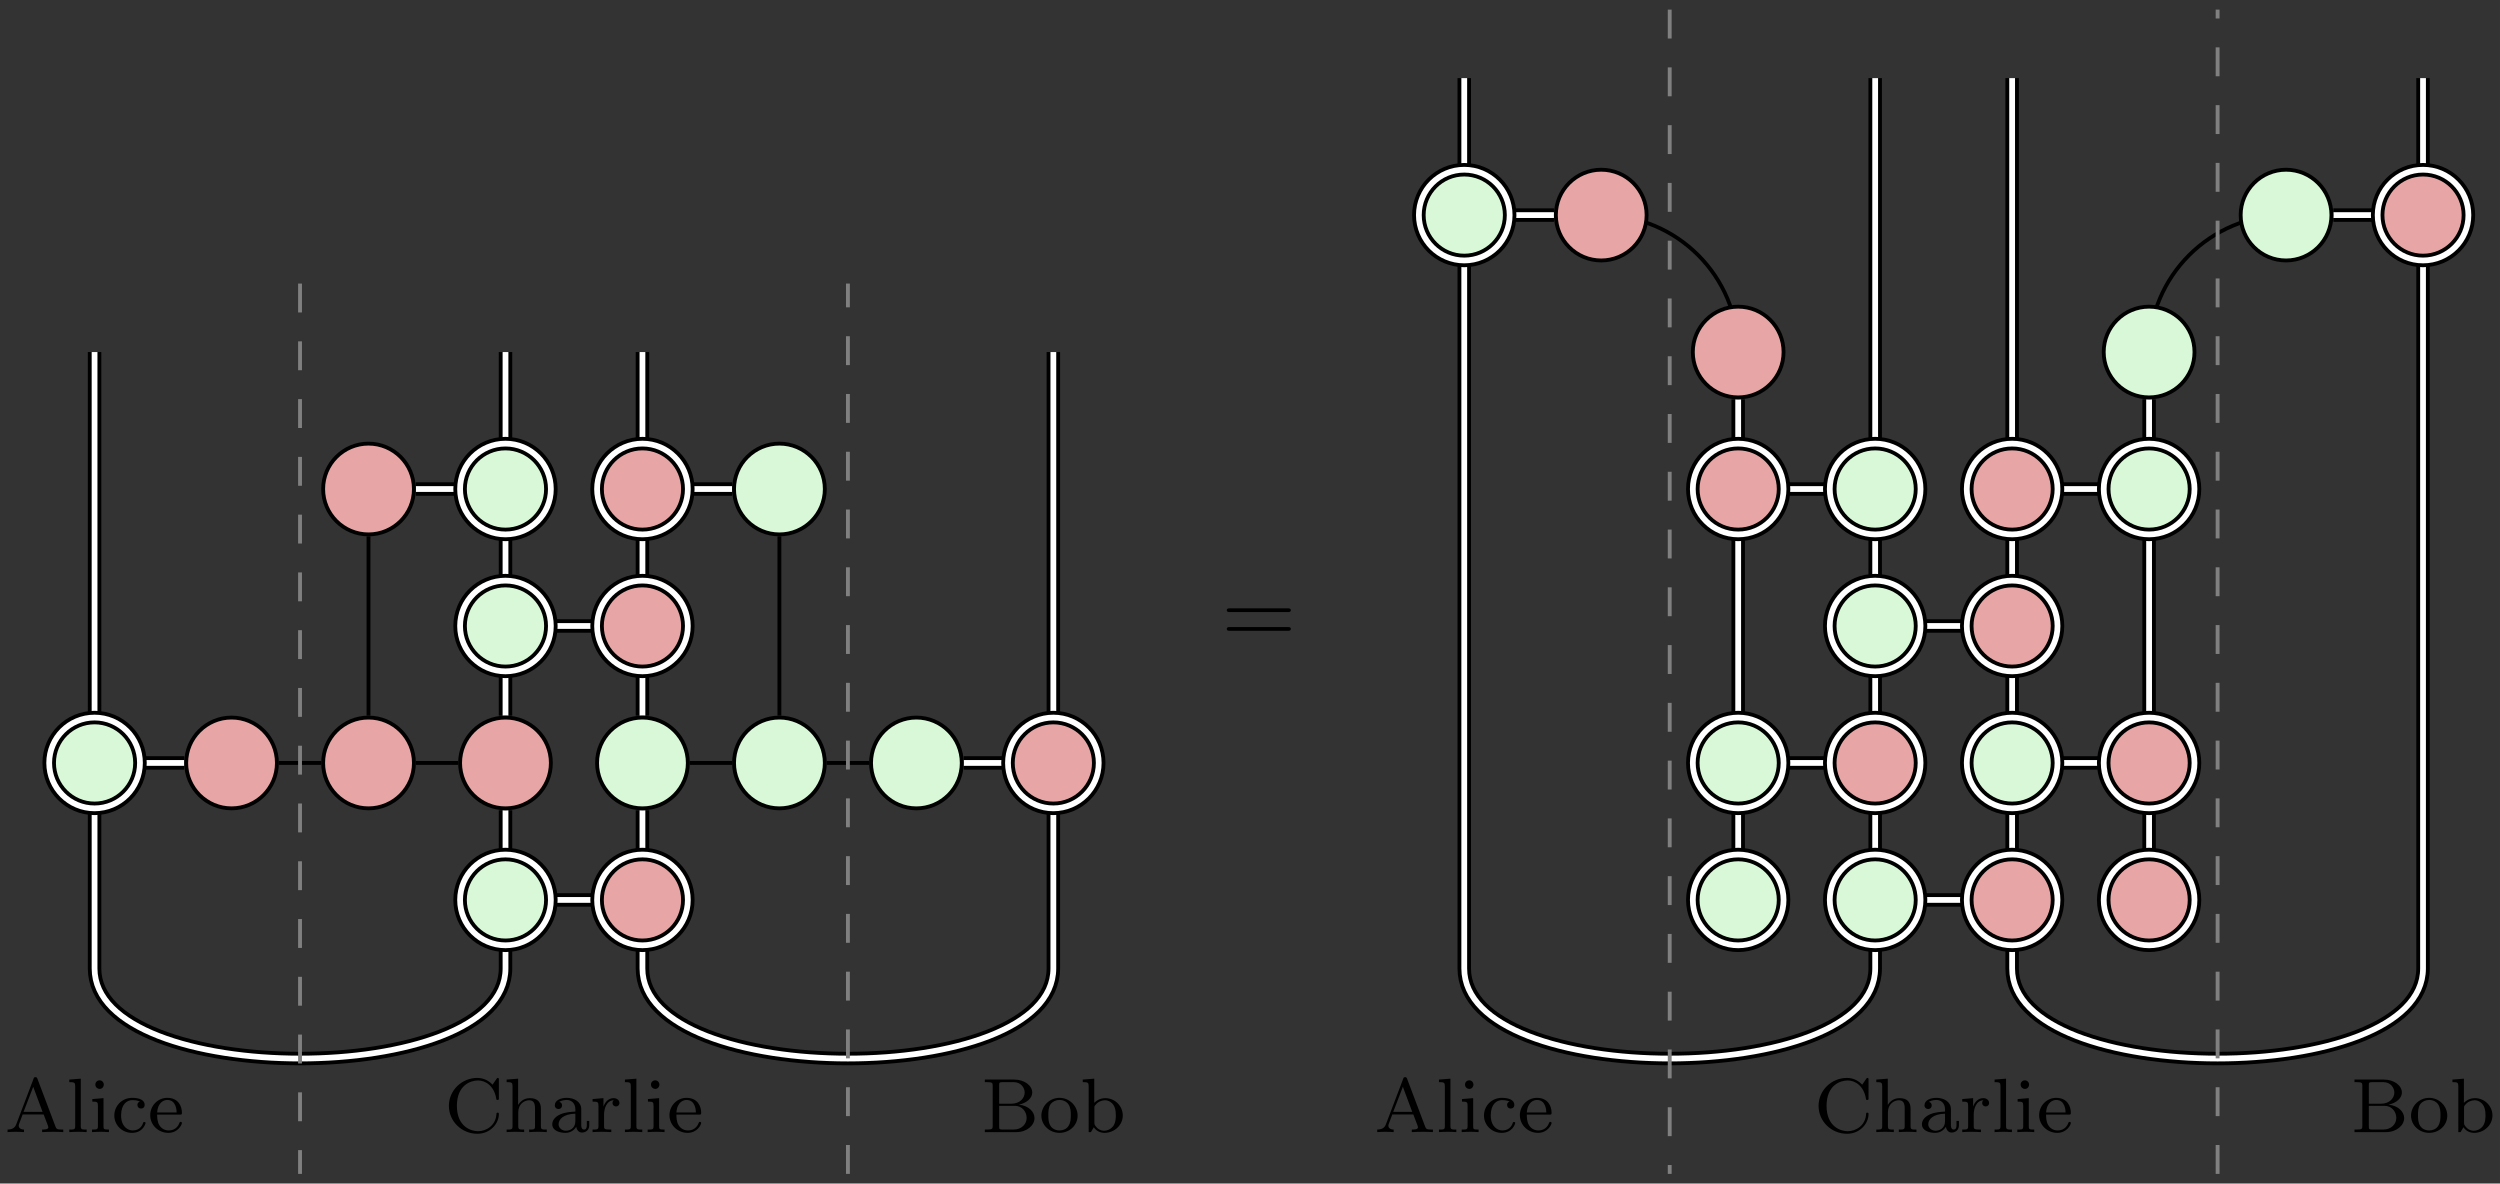<?xml version="1.0" encoding="UTF-8"?>
<svg xmlns="http://www.w3.org/2000/svg" xmlns:xlink="http://www.w3.org/1999/xlink" width="388.048pt" height="183.703pt" viewBox="0 0 258.699 122.469" version="1.1">
<rect x="0" y="0" width="258.699" height="122.469" fill="#333333" stroke="none"/>
<defs>
<g>
<symbol overflow="visible" id="glyph0-0">
<path style="stroke:none;" d=""/>
</symbol>
<symbol overflow="visible" id="glyph0-1">
<path style="stroke:none;" d="M 3.375 -5.516 C 3.328 -5.625 3.312 -5.688 3.172 -5.688 C 3.031 -5.688 3 -5.625 2.969 -5.516 L 1.188 -0.828 C 1.109 -0.609 0.938 -0.266 0.281 -0.266 L 0.281 0 C 0.547 -0.031 0.969 -0.031 1.109 -0.031 C 1.359 -0.031 1.609 -0.031 1.984 0 L 1.984 -0.266 C 1.641 -0.266 1.438 -0.438 1.438 -0.656 C 1.438 -0.719 1.438 -0.734 1.469 -0.828 L 1.844 -1.828 L 4.016 -1.828 L 4.469 -0.641 C 4.5 -0.547 4.5 -0.516 4.5 -0.5 C 4.5 -0.266 4.094 -0.266 3.859 -0.266 L 3.859 0 C 4.547 -0.031 4.562 -0.031 5 -0.031 C 5.438 -0.031 5.594 -0.031 6.047 0 L 6.047 -0.266 L 5.906 -0.266 C 5.406 -0.266 5.328 -0.328 5.234 -0.594 Z M 2.938 -4.688 L 3.906 -2.094 L 1.938 -2.094 Z M 2.938 -4.688 "/>
</symbol>
<symbol overflow="visible" id="glyph0-2">
<path style="stroke:none;" d="M 1.516 -5.531 L 0.328 -5.438 L 0.328 -5.172 C 0.875 -5.172 0.938 -5.125 0.938 -4.734 L 0.938 -0.625 C 0.938 -0.266 0.844 -0.266 0.328 -0.266 L 0.328 0 C 0.641 -0.031 1.094 -0.031 1.234 -0.031 C 1.391 -0.031 1.812 -0.031 2.125 0 L 2.125 -0.266 C 1.625 -0.266 1.516 -0.266 1.516 -0.625 Z M 1.516 -5.531 "/>
</symbol>
<symbol overflow="visible" id="glyph0-3">
<path style="stroke:none;" d="M 1.547 -4.906 C 1.547 -5.141 1.375 -5.359 1.109 -5.359 C 0.875 -5.359 0.672 -5.172 0.672 -4.922 C 0.672 -4.641 0.906 -4.469 1.109 -4.469 C 1.391 -4.469 1.547 -4.703 1.547 -4.906 Z M 0.359 -3.422 L 0.359 -3.156 C 0.875 -3.156 0.938 -3.109 0.938 -2.719 L 0.938 -0.625 C 0.938 -0.266 0.844 -0.266 0.328 -0.266 L 0.328 0 C 0.641 -0.031 1.094 -0.031 1.219 -0.031 C 1.312 -0.031 1.797 -0.031 2.078 0 L 2.078 -0.266 C 1.547 -0.266 1.516 -0.297 1.516 -0.609 L 1.516 -3.516 Z M 0.359 -3.422 "/>
</symbol>
<symbol overflow="visible" id="glyph0-4">
<path style="stroke:none;" d="M 2.938 -3.156 C 2.703 -3.094 2.672 -2.906 2.672 -2.812 C 2.672 -2.594 2.828 -2.438 3.047 -2.438 C 3.266 -2.438 3.422 -2.578 3.422 -2.828 C 3.422 -3.312 2.891 -3.547 2.141 -3.547 C 1.031 -3.547 0.281 -2.672 0.281 -1.719 C 0.281 -0.703 1.109 0.078 2.109 0.078 C 3.234 0.078 3.516 -0.859 3.516 -0.953 C 3.516 -1.047 3.406 -1.047 3.391 -1.047 C 3.328 -1.047 3.297 -1.047 3.266 -0.969 C 3.219 -0.797 2.984 -0.172 2.188 -0.172 C 1.703 -0.172 0.984 -0.547 0.984 -1.734 C 0.984 -2.875 1.578 -3.312 2.156 -3.312 C 2.234 -3.312 2.656 -3.312 2.938 -3.156 Z M 2.938 -3.156 "/>
</symbol>
<symbol overflow="visible" id="glyph0-5">
<path style="stroke:none;" d="M 3.297 -1.812 C 3.469 -1.812 3.516 -1.812 3.516 -2 C 3.516 -2.703 3.125 -3.547 2 -3.547 C 1.016 -3.547 0.234 -2.734 0.234 -1.75 C 0.234 -0.719 1.094 0.078 2.109 0.078 C 3.109 0.078 3.516 -0.766 3.516 -0.953 C 3.516 -0.984 3.484 -1.062 3.391 -1.062 C 3.297 -1.062 3.281 -1.016 3.266 -0.969 C 2.984 -0.188 2.297 -0.172 2.156 -0.172 C 1.797 -0.172 1.422 -0.328 1.188 -0.703 C 0.953 -1.062 0.953 -1.578 0.953 -1.812 Z M 0.953 -2.031 C 1.031 -3.141 1.703 -3.328 2 -3.328 C 2.938 -3.328 2.969 -2.203 2.969 -2.031 Z M 0.953 -2.031 "/>
</symbol>
<symbol overflow="visible" id="glyph0-6">
<path style="stroke:none;" d="M 5.641 -5.406 C 5.641 -5.531 5.641 -5.609 5.531 -5.609 C 5.469 -5.609 5.469 -5.609 5.391 -5.5 L 4.984 -4.906 C 4.703 -5.219 4.172 -5.609 3.406 -5.609 C 1.812 -5.609 0.469 -4.328 0.469 -2.719 C 0.469 -1.109 1.797 0.172 3.422 0.172 C 4.75 0.172 5.641 -0.891 5.641 -1.859 C 5.641 -1.938 5.641 -2.016 5.5 -2.016 C 5.422 -2.016 5.391 -1.969 5.391 -1.891 C 5.328 -0.672 4.328 -0.094 3.484 -0.094 C 2.812 -0.094 1.297 -0.516 1.297 -2.719 C 1.297 -4.875 2.734 -5.344 3.484 -5.344 C 4.234 -5.344 5.156 -4.812 5.375 -3.438 C 5.375 -3.375 5.391 -3.328 5.5 -3.328 C 5.641 -3.328 5.641 -3.375 5.641 -3.531 Z M 5.641 -5.406 "/>
</symbol>
<symbol overflow="visible" id="glyph0-7">
<path style="stroke:none;" d="M 3.875 -2.422 C 3.875 -3.078 3.562 -3.516 2.734 -3.516 C 2.031 -3.516 1.672 -3.062 1.516 -2.812 L 1.516 -5.531 L 0.328 -5.438 L 0.328 -5.172 C 0.875 -5.172 0.938 -5.125 0.938 -4.734 L 0.938 -0.625 C 0.938 -0.266 0.844 -0.266 0.328 -0.266 L 0.328 0 C 0.672 -0.031 1.016 -0.031 1.234 -0.031 C 1.469 -0.031 1.797 -0.031 2.141 0 L 2.141 -0.266 C 1.641 -0.266 1.531 -0.266 1.531 -0.625 L 1.531 -2.062 C 1.531 -2.906 2.172 -3.297 2.656 -3.297 C 3.141 -3.297 3.266 -2.953 3.266 -2.453 L 3.266 -0.625 C 3.266 -0.266 3.172 -0.266 2.656 -0.266 L 2.656 0 C 3 -0.031 3.359 -0.031 3.562 -0.031 C 3.797 -0.031 4.141 -0.031 4.484 0 L 4.484 -0.266 C 3.969 -0.266 3.875 -0.266 3.875 -0.625 Z M 3.875 -2.422 "/>
</symbol>
<symbol overflow="visible" id="glyph0-8">
<path style="stroke:none;" d="M 3.344 -2.375 C 3.344 -3.156 2.594 -3.547 1.859 -3.547 C 1.203 -3.547 0.609 -3.297 0.609 -2.766 C 0.609 -2.531 0.781 -2.391 0.984 -2.391 C 1.219 -2.391 1.359 -2.547 1.359 -2.766 C 1.359 -2.953 1.25 -3.094 1.062 -3.125 C 1.359 -3.328 1.797 -3.328 1.844 -3.328 C 2.297 -3.328 2.734 -3.016 2.734 -2.359 L 2.734 -2.125 C 2.281 -2.094 1.75 -2.078 1.188 -1.844 C 0.484 -1.531 0.344 -1.078 0.344 -0.812 C 0.344 -0.125 1.156 0.078 1.703 0.078 C 2.281 0.078 2.641 -0.25 2.828 -0.562 C 2.859 -0.266 3.062 0.047 3.422 0.047 C 3.5 0.047 4.172 0.016 4.172 -0.719 L 4.172 -1.156 L 3.922 -1.156 L 3.922 -0.719 C 3.922 -0.391 3.812 -0.266 3.641 -0.266 C 3.344 -0.266 3.344 -0.625 3.344 -0.719 Z M 2.734 -1.125 C 2.734 -0.344 2.094 -0.141 1.766 -0.141 C 1.359 -0.141 1 -0.422 1 -0.812 C 1 -1.328 1.5 -1.875 2.734 -1.906 Z M 2.734 -1.125 "/>
</symbol>
<symbol overflow="visible" id="glyph0-9">
<path style="stroke:none;" d="M 1.469 -1.812 C 1.469 -2.422 1.719 -3.281 2.484 -3.297 C 2.438 -3.266 2.344 -3.203 2.344 -3.016 C 2.344 -2.766 2.547 -2.656 2.703 -2.656 C 2.891 -2.656 3.062 -2.781 3.062 -3.016 C 3.062 -3.297 2.812 -3.516 2.453 -3.516 C 1.938 -3.516 1.578 -3.125 1.422 -2.672 L 1.406 -2.672 L 1.406 -3.516 L 0.281 -3.422 L 0.281 -3.156 C 0.828 -3.156 0.891 -3.109 0.891 -2.719 L 0.891 -0.625 C 0.891 -0.266 0.781 -0.266 0.281 -0.266 L 0.281 0 C 0.594 -0.031 1.031 -0.031 1.219 -0.031 C 1.688 -0.031 1.703 -0.031 2.219 0 L 2.219 -0.266 L 2.062 -0.266 C 1.484 -0.266 1.469 -0.344 1.469 -0.641 Z M 1.469 -1.812 "/>
</symbol>
<symbol overflow="visible" id="glyph0-10">
<path style="stroke:none;" d="M 0.375 -5.438 L 0.375 -5.172 L 0.562 -5.172 C 1.172 -5.172 1.188 -5.094 1.188 -4.797 L 1.188 -0.641 C 1.188 -0.344 1.172 -0.266 0.562 -0.266 L 0.375 -0.266 L 0.375 0 L 3.641 0 C 4.734 0 5.516 -0.703 5.516 -1.453 C 5.516 -2.109 4.906 -2.734 3.906 -2.844 C 4.766 -3.031 5.281 -3.547 5.281 -4.094 C 5.281 -4.812 4.484 -5.438 3.406 -5.438 Z M 1.859 -2.938 L 1.859 -4.859 C 1.859 -5.125 1.875 -5.172 2.25 -5.172 L 3.359 -5.172 C 4.141 -5.172 4.5 -4.562 4.5 -4.094 C 4.5 -3.547 4.031 -2.938 3.109 -2.938 Z M 2.25 -0.266 C 1.875 -0.266 1.859 -0.312 1.859 -0.594 L 1.859 -2.719 L 3.484 -2.719 C 4.25 -2.719 4.703 -2.094 4.703 -1.469 C 4.703 -0.828 4.172 -0.266 3.359 -0.266 Z M 2.25 -0.266 "/>
</symbol>
<symbol overflow="visible" id="glyph0-11">
<path style="stroke:none;" d="M 3.984 -1.703 C 3.984 -2.688 3.156 -3.547 2.109 -3.547 C 1.062 -3.547 0.234 -2.688 0.234 -1.703 C 0.234 -0.703 1.094 0.078 2.109 0.078 C 3.141 0.078 3.984 -0.703 3.984 -1.703 Z M 2.109 -0.172 C 1.688 -0.172 1.344 -0.375 1.172 -0.656 C 0.969 -0.984 0.953 -1.375 0.953 -1.766 C 0.953 -2.078 0.953 -2.547 1.188 -2.891 C 1.406 -3.172 1.734 -3.328 2.109 -3.328 C 2.531 -3.328 2.875 -3.125 3.047 -2.859 C 3.266 -2.516 3.281 -2.094 3.281 -1.766 C 3.281 -1.406 3.266 -0.969 3.031 -0.625 C 2.828 -0.312 2.469 -0.172 2.109 -0.172 Z M 2.109 -0.172 "/>
</symbol>
<symbol overflow="visible" id="glyph0-12">
<path style="stroke:none;" d="M 1.469 -5.531 L 0.281 -5.438 L 0.281 -5.172 C 0.828 -5.172 0.891 -5.125 0.891 -4.734 L 0.891 0 L 1.125 0 L 1.422 -0.5 C 1.609 -0.219 1.984 0.078 2.531 0.078 C 3.531 0.078 4.422 -0.703 4.422 -1.719 C 4.422 -2.719 3.594 -3.516 2.625 -3.516 C 1.984 -3.516 1.609 -3.172 1.469 -3.031 Z M 1.484 -2.516 C 1.484 -2.672 1.484 -2.688 1.609 -2.828 C 1.844 -3.125 2.219 -3.297 2.578 -3.297 C 2.984 -3.297 3.297 -3.047 3.453 -2.812 C 3.594 -2.594 3.703 -2.312 3.703 -1.734 C 3.703 -1.547 3.703 -0.984 3.422 -0.609 C 3.125 -0.25 2.75 -0.141 2.5 -0.141 C 2.109 -0.141 1.797 -0.344 1.578 -0.656 C 1.484 -0.812 1.484 -0.812 1.484 -0.969 Z M 1.484 -2.516 "/>
</symbol>
<symbol overflow="visible" id="glyph1-0">
<path style="stroke:none;" d=""/>
</symbol>
<symbol overflow="visible" id="glyph1-1">
<path style="stroke:none;" d="M 6.844 -3.266 C 7 -3.266 7.188 -3.266 7.188 -3.453 C 7.188 -3.656 7 -3.656 6.859 -3.656 L 0.891 -3.656 C 0.75 -3.656 0.562 -3.656 0.562 -3.453 C 0.562 -3.266 0.75 -3.266 0.891 -3.266 Z M 6.859 -1.328 C 7 -1.328 7.188 -1.328 7.188 -1.531 C 7.188 -1.719 7 -1.719 6.844 -1.719 L 0.891 -1.719 C 0.75 -1.719 0.562 -1.719 0.562 -1.531 C 0.562 -1.328 0.75 -1.328 0.891 -1.328 Z M 6.859 -1.328 "/>
</symbol>
</g>
<clipPath id="clip1">
  <path d="M 0 64 L 73 64 L 73 122.469 L 0 122.469 Z M 0 64 "/>
</clipPath>
<clipPath id="clip2">
  <path d="M 46 64 L 129 64 L 129 122.469 L 46 122.469 Z M 46 64 "/>
</clipPath>
<clipPath id="clip3">
  <path d="M 131 7 L 214 7 L 214 122.469 L 131 122.469 Z M 131 7 "/>
</clipPath>
<clipPath id="clip4">
  <path d="M 188 7 L 258.699 7 L 258.699 122.469 L 188 122.469 Z M 188 7 "/>
</clipPath>
<clipPath id="clip5">
  <path d="M 199 18 L 258.699 18 L 258.699 118 L 199 118 Z M 199 18 "/>
</clipPath>
<clipPath id="clip6">
  <path d="M 226 0 L 258.699 0 L 258.699 47 L 226 47 Z M 226 0 "/>
</clipPath>
<clipPath id="clip7">
  <path d="M 237 9 L 258.699 9 L 258.699 36 L 237 36 Z M 237 9 "/>
</clipPath>
</defs>
<g id="surface1">
<g clip-path="url(#clip1)" clip-rule="nonzero">
<path style="fill:none;stroke-width:1.395;stroke-linecap:butt;stroke-linejoin:miter;stroke:rgb(0%,0%,0%);stroke-opacity:1;stroke-miterlimit:10;" d="M -7.085 -4.896 L -7.085 -7.087 C -7.085 -19.524 -49.609 -19.524 -49.609 -7.087 L -49.609 9.276 " transform="matrix(1,0,0,-1,59.394,93.124)"/>
</g>
<path style="fill:none;stroke-width:0.598;stroke-linecap:butt;stroke-linejoin:miter;stroke:rgb(100%,100%,100%);stroke-opacity:1;stroke-miterlimit:10;" d="M -7.085 -4.896 L -7.085 -7.087 C -7.085 -19.524 -49.609 -19.524 -49.609 -7.087 L -49.609 9.276 " transform="matrix(1,0,0,-1,59.394,93.124)"/>
<g clip-path="url(#clip2)" clip-rule="nonzero">
<path style="fill:none;stroke-width:1.395;stroke-linecap:butt;stroke-linejoin:miter;stroke:rgb(0%,0%,0%);stroke-opacity:1;stroke-miterlimit:10;" d="M 49.606 9.276 L 49.606 -7.087 C 49.606 -19.524 7.086 -19.524 7.086 -7.087 L 7.086 -4.896 " transform="matrix(1,0,0,-1,59.394,93.124)"/>
</g>
<path style="fill:none;stroke-width:0.598;stroke-linecap:butt;stroke-linejoin:miter;stroke:rgb(100%,100%,100%);stroke-opacity:1;stroke-miterlimit:10;" d="M 49.606 9.276 L 49.606 -7.087 C 49.606 -19.524 7.086 -19.524 7.086 -7.087 L 7.086 -4.896 " transform="matrix(1,0,0,-1,59.394,93.124)"/>
<path style="fill:none;stroke-width:1.395;stroke-linecap:butt;stroke-linejoin:miter;stroke:rgb(0%,0%,0%);stroke-opacity:1;stroke-miterlimit:10;" d="M -7.085 23.452 L -7.085 19.069 " transform="matrix(1,0,0,-1,59.394,93.124)"/>
<path style="fill:none;stroke-width:0.598;stroke-linecap:butt;stroke-linejoin:miter;stroke:rgb(100%,100%,100%);stroke-opacity:1;stroke-miterlimit:10;" d="M -7.085 23.452 L -7.085 19.069 " transform="matrix(1,0,0,-1,59.394,93.124)"/>
<path style="fill:none;stroke-width:1.395;stroke-linecap:butt;stroke-linejoin:miter;stroke:rgb(0%,0%,0%);stroke-opacity:1;stroke-miterlimit:10;" d="M -7.085 9.276 L -7.085 4.897 " transform="matrix(1,0,0,-1,59.394,93.124)"/>
<path style="fill:none;stroke-width:0.598;stroke-linecap:butt;stroke-linejoin:miter;stroke:rgb(100%,100%,100%);stroke-opacity:1;stroke-miterlimit:10;" d="M -7.085 9.276 L -7.085 4.897 " transform="matrix(1,0,0,-1,59.394,93.124)"/>
<path style="fill:none;stroke-width:1.395;stroke-linecap:butt;stroke-linejoin:miter;stroke:rgb(0%,0%,0%);stroke-opacity:1;stroke-miterlimit:10;" d="M 7.086 4.897 L 7.086 9.276 " transform="matrix(1,0,0,-1,59.394,93.124)"/>
<path style="fill:none;stroke-width:0.598;stroke-linecap:butt;stroke-linejoin:miter;stroke:rgb(100%,100%,100%);stroke-opacity:1;stroke-miterlimit:10;" d="M 7.086 4.897 L 7.086 9.276 " transform="matrix(1,0,0,-1,59.394,93.124)"/>
<path style="fill:none;stroke-width:1.395;stroke-linecap:butt;stroke-linejoin:miter;stroke:rgb(0%,0%,0%);stroke-opacity:1;stroke-miterlimit:10;" d="M 7.086 19.069 L 7.086 23.452 " transform="matrix(1,0,0,-1,59.394,93.124)"/>
<path style="fill:none;stroke-width:0.598;stroke-linecap:butt;stroke-linejoin:miter;stroke:rgb(100%,100%,100%);stroke-opacity:1;stroke-miterlimit:10;" d="M 7.086 19.069 L 7.086 23.452 " transform="matrix(1,0,0,-1,59.394,93.124)"/>
<path style="fill:none;stroke-width:1.395;stroke-linecap:butt;stroke-linejoin:miter;stroke:rgb(0%,0%,0%);stroke-opacity:1;stroke-miterlimit:10;" d="M -2.191 28.347 L 2.192 28.347 " transform="matrix(1,0,0,-1,59.394,93.124)"/>
<path style="fill:none;stroke-width:0.598;stroke-linecap:butt;stroke-linejoin:miter;stroke:rgb(100%,100%,100%);stroke-opacity:1;stroke-miterlimit:10;" d="M -2.191 28.347 L 2.192 28.347 " transform="matrix(1,0,0,-1,59.394,93.124)"/>
<path style="fill:none;stroke-width:1.395;stroke-linecap:butt;stroke-linejoin:miter;stroke:rgb(0%,0%,0%);stroke-opacity:1;stroke-miterlimit:10;" d="M -2.191 -0.001 L 2.192 -0.001 " transform="matrix(1,0,0,-1,59.394,93.124)"/>
<path style="fill:none;stroke-width:0.598;stroke-linecap:butt;stroke-linejoin:miter;stroke:rgb(100%,100%,100%);stroke-opacity:1;stroke-miterlimit:10;" d="M -2.191 -0.001 L 2.192 -0.001 " transform="matrix(1,0,0,-1,59.394,93.124)"/>
<path style="fill:none;stroke-width:1.395;stroke-linecap:butt;stroke-linejoin:miter;stroke:rgb(0%,0%,0%);stroke-opacity:1;stroke-miterlimit:10;" d="M -49.609 56.694 L -49.609 19.069 " transform="matrix(1,0,0,-1,59.394,93.124)"/>
<path style="fill:none;stroke-width:0.598;stroke-linecap:butt;stroke-linejoin:miter;stroke:rgb(100%,100%,100%);stroke-opacity:1;stroke-miterlimit:10;" d="M -49.609 56.694 L -49.609 19.069 " transform="matrix(1,0,0,-1,59.394,93.124)"/>
<path style="fill:none;stroke-width:1.395;stroke-linecap:butt;stroke-linejoin:miter;stroke:rgb(0%,0%,0%);stroke-opacity:1;stroke-miterlimit:10;" d="M 49.606 19.069 L 49.606 56.694 " transform="matrix(1,0,0,-1,59.394,93.124)"/>
<path style="fill:none;stroke-width:0.598;stroke-linecap:butt;stroke-linejoin:miter;stroke:rgb(100%,100%,100%);stroke-opacity:1;stroke-miterlimit:10;" d="M 49.606 19.069 L 49.606 56.694 " transform="matrix(1,0,0,-1,59.394,93.124)"/>
<path style="fill:none;stroke-width:0.399;stroke-linecap:butt;stroke-linejoin:miter;stroke:rgb(0%,0%,0%);stroke-opacity:1;stroke-miterlimit:10;" d="M 11.981 14.175 L 16.364 14.175 " transform="matrix(1,0,0,-1,59.394,93.124)"/>
<path style="fill:none;stroke-width:0.399;stroke-linecap:butt;stroke-linejoin:miter;stroke:rgb(0%,0%,0%);stroke-opacity:1;stroke-miterlimit:10;" d="M -11.984 14.175 L -16.363 14.175 " transform="matrix(1,0,0,-1,59.394,93.124)"/>
<path style="fill:none;stroke-width:0.399;stroke-linecap:butt;stroke-linejoin:miter;stroke:rgb(0%,0%,0%);stroke-opacity:1;stroke-miterlimit:10;" d="M -21.261 37.624 L -21.261 19.069 " transform="matrix(1,0,0,-1,59.394,93.124)"/>
<path style="fill:none;stroke-width:1.395;stroke-linecap:butt;stroke-linejoin:miter;stroke:rgb(0%,0%,0%);stroke-opacity:1;stroke-miterlimit:10;" d="M -16.363 42.519 L -11.984 42.519 " transform="matrix(1,0,0,-1,59.394,93.124)"/>
<path style="fill:none;stroke-width:0.598;stroke-linecap:butt;stroke-linejoin:miter;stroke:rgb(100%,100%,100%);stroke-opacity:1;stroke-miterlimit:10;" d="M -16.363 42.519 L -11.984 42.519 " transform="matrix(1,0,0,-1,59.394,93.124)"/>
<path style="fill:none;stroke-width:1.395;stroke-linecap:butt;stroke-linejoin:miter;stroke:rgb(0%,0%,0%);stroke-opacity:1;stroke-miterlimit:10;" d="M 7.086 56.694 L 7.086 47.417 " transform="matrix(1,0,0,-1,59.394,93.124)"/>
<path style="fill:none;stroke-width:0.598;stroke-linecap:butt;stroke-linejoin:miter;stroke:rgb(100%,100%,100%);stroke-opacity:1;stroke-miterlimit:10;" d="M 7.086 56.694 L 7.086 47.417 " transform="matrix(1,0,0,-1,59.394,93.124)"/>
<path style="fill:none;stroke-width:1.395;stroke-linecap:butt;stroke-linejoin:miter;stroke:rgb(0%,0%,0%);stroke-opacity:1;stroke-miterlimit:10;" d="M 7.086 37.624 L 7.086 33.241 " transform="matrix(1,0,0,-1,59.394,93.124)"/>
<path style="fill:none;stroke-width:0.598;stroke-linecap:butt;stroke-linejoin:miter;stroke:rgb(100%,100%,100%);stroke-opacity:1;stroke-miterlimit:10;" d="M 7.086 37.624 L 7.086 33.241 " transform="matrix(1,0,0,-1,59.394,93.124)"/>
<path style="fill:none;stroke-width:1.395;stroke-linecap:butt;stroke-linejoin:miter;stroke:rgb(0%,0%,0%);stroke-opacity:1;stroke-miterlimit:10;" d="M -7.085 33.241 L -7.085 37.624 " transform="matrix(1,0,0,-1,59.394,93.124)"/>
<path style="fill:none;stroke-width:0.598;stroke-linecap:butt;stroke-linejoin:miter;stroke:rgb(100%,100%,100%);stroke-opacity:1;stroke-miterlimit:10;" d="M -7.085 33.241 L -7.085 37.624 " transform="matrix(1,0,0,-1,59.394,93.124)"/>
<path style="fill:none;stroke-width:1.395;stroke-linecap:butt;stroke-linejoin:miter;stroke:rgb(0%,0%,0%);stroke-opacity:1;stroke-miterlimit:10;" d="M -7.085 47.417 L -7.085 56.694 " transform="matrix(1,0,0,-1,59.394,93.124)"/>
<path style="fill:none;stroke-width:0.598;stroke-linecap:butt;stroke-linejoin:miter;stroke:rgb(100%,100%,100%);stroke-opacity:1;stroke-miterlimit:10;" d="M -7.085 47.417 L -7.085 56.694 " transform="matrix(1,0,0,-1,59.394,93.124)"/>
<path style="fill:none;stroke-width:0.399;stroke-linecap:butt;stroke-linejoin:miter;stroke:rgb(0%,0%,0%);stroke-opacity:1;stroke-miterlimit:10;" d="M 21.258 37.624 L 21.258 19.069 " transform="matrix(1,0,0,-1,59.394,93.124)"/>
<path style="fill:none;stroke-width:1.395;stroke-linecap:butt;stroke-linejoin:miter;stroke:rgb(0%,0%,0%);stroke-opacity:1;stroke-miterlimit:10;" d="M 11.981 42.519 L 16.364 42.519 " transform="matrix(1,0,0,-1,59.394,93.124)"/>
<path style="fill:none;stroke-width:0.598;stroke-linecap:butt;stroke-linejoin:miter;stroke:rgb(100%,100%,100%);stroke-opacity:1;stroke-miterlimit:10;" d="M 11.981 42.519 L 16.364 42.519 " transform="matrix(1,0,0,-1,59.394,93.124)"/>
<path style="fill:none;stroke-width:1.395;stroke-linecap:butt;stroke-linejoin:miter;stroke:rgb(0%,0%,0%);stroke-opacity:1;stroke-miterlimit:10;" d="M -44.71 14.175 L -40.328 14.175 " transform="matrix(1,0,0,-1,59.394,93.124)"/>
<path style="fill:none;stroke-width:0.598;stroke-linecap:butt;stroke-linejoin:miter;stroke:rgb(100%,100%,100%);stroke-opacity:1;stroke-miterlimit:10;" d="M -44.71 14.175 L -40.328 14.175 " transform="matrix(1,0,0,-1,59.394,93.124)"/>
<path style="fill:none;stroke-width:0.399;stroke-linecap:butt;stroke-linejoin:miter;stroke:rgb(0%,0%,0%);stroke-opacity:1;stroke-miterlimit:10;" d="M -30.539 14.175 L -26.156 14.175 " transform="matrix(1,0,0,-1,59.394,93.124)"/>
<path style="fill:none;stroke-width:0.399;stroke-linecap:butt;stroke-linejoin:miter;stroke:rgb(0%,0%,0%);stroke-opacity:1;stroke-miterlimit:10;" d="M 26.157 14.175 L 30.54 14.175 " transform="matrix(1,0,0,-1,59.394,93.124)"/>
<path style="fill:none;stroke-width:1.395;stroke-linecap:butt;stroke-linejoin:miter;stroke:rgb(0%,0%,0%);stroke-opacity:1;stroke-miterlimit:10;" d="M 40.329 14.175 L 44.711 14.175 " transform="matrix(1,0,0,-1,59.394,93.124)"/>
<path style="fill:none;stroke-width:0.598;stroke-linecap:butt;stroke-linejoin:miter;stroke:rgb(100%,100%,100%);stroke-opacity:1;stroke-miterlimit:10;" d="M 40.329 14.175 L 44.711 14.175 " transform="matrix(1,0,0,-1,59.394,93.124)"/>
<path style="fill:none;stroke-width:0.399;stroke-linecap:butt;stroke-linejoin:miter;stroke:rgb(50.194%,50.194%,50.194%);stroke-opacity:1;stroke-dasharray:2.989,2.989;stroke-miterlimit:10;" d="M 28.348 -28.349 L 28.348 63.78 " transform="matrix(1,0,0,-1,59.394,93.124)"/>
<path style="fill:none;stroke-width:0.399;stroke-linecap:butt;stroke-linejoin:miter;stroke:rgb(50.194%,50.194%,50.194%);stroke-opacity:1;stroke-dasharray:2.989,2.989;stroke-miterlimit:10;" d="M -28.347 63.78 L -28.347 -28.349 " transform="matrix(1,0,0,-1,59.394,93.124)"/>
<g clip-path="url(#clip3)" clip-rule="nonzero">
<path style="fill:none;stroke-width:1.395;stroke-linecap:butt;stroke-linejoin:miter;stroke:rgb(0%,0%,0%);stroke-opacity:1;stroke-miterlimit:10;" d="M 134.649 -4.896 L 134.649 -7.087 C 134.649 -19.524 92.126 -19.524 92.126 -7.087 L 92.126 65.972 " transform="matrix(1,0,0,-1,59.394,93.124)"/>
</g>
<path style="fill:none;stroke-width:0.598;stroke-linecap:butt;stroke-linejoin:miter;stroke:rgb(100%,100%,100%);stroke-opacity:1;stroke-miterlimit:10;" d="M 134.649 -4.896 L 134.649 -7.087 C 134.649 -19.524 92.126 -19.524 92.126 -7.087 L 92.126 65.972 " transform="matrix(1,0,0,-1,59.394,93.124)"/>
<g clip-path="url(#clip4)" clip-rule="nonzero">
<path style="fill:none;stroke-width:1.395;stroke-linecap:butt;stroke-linejoin:miter;stroke:rgb(0%,0%,0%);stroke-opacity:1;stroke-miterlimit:10;" d="M 191.34 65.972 L 191.34 -7.087 C 191.34 -19.524 148.821 -19.524 148.821 -7.087 L 148.821 -4.896 " transform="matrix(1,0,0,-1,59.394,93.124)"/>
</g>
<g clip-path="url(#clip5)" clip-rule="nonzero">
<path style="fill:none;stroke-width:0.598;stroke-linecap:butt;stroke-linejoin:miter;stroke:rgb(100%,100%,100%);stroke-opacity:1;stroke-miterlimit:10;" d="M 191.34 65.972 L 191.34 -7.087 C 191.34 -19.524 148.821 -19.524 148.821 -7.087 L 148.821 -4.896 " transform="matrix(1,0,0,-1,59.394,93.124)"/>
</g>
<path style="fill:none;stroke-width:1.395;stroke-linecap:butt;stroke-linejoin:miter;stroke:rgb(0%,0%,0%);stroke-opacity:1;stroke-miterlimit:10;" d="M 139.543 28.347 L 143.926 28.347 " transform="matrix(1,0,0,-1,59.394,93.124)"/>
<path style="fill:none;stroke-width:0.598;stroke-linecap:butt;stroke-linejoin:miter;stroke:rgb(100%,100%,100%);stroke-opacity:1;stroke-miterlimit:10;" d="M 139.543 28.347 L 143.926 28.347 " transform="matrix(1,0,0,-1,59.394,93.124)"/>
<path style="fill:none;stroke-width:1.395;stroke-linecap:butt;stroke-linejoin:miter;stroke:rgb(0%,0%,0%);stroke-opacity:1;stroke-miterlimit:10;" d="M 139.543 -0.001 L 143.926 -0.001 " transform="matrix(1,0,0,-1,59.394,93.124)"/>
<path style="fill:none;stroke-width:0.598;stroke-linecap:butt;stroke-linejoin:miter;stroke:rgb(100%,100%,100%);stroke-opacity:1;stroke-miterlimit:10;" d="M 139.543 -0.001 L 143.926 -0.001 " transform="matrix(1,0,0,-1,59.394,93.124)"/>
<path style="fill:none;stroke-width:1.395;stroke-linecap:butt;stroke-linejoin:miter;stroke:rgb(0%,0%,0%);stroke-opacity:1;stroke-miterlimit:10;" d="M 92.126 85.042 L 92.126 75.761 " transform="matrix(1,0,0,-1,59.394,93.124)"/>
<path style="fill:none;stroke-width:0.598;stroke-linecap:butt;stroke-linejoin:miter;stroke:rgb(100%,100%,100%);stroke-opacity:1;stroke-miterlimit:10;" d="M 92.126 85.042 L 92.126 75.761 " transform="matrix(1,0,0,-1,59.394,93.124)"/>
<path style="fill:none;stroke-width:1.395;stroke-linecap:butt;stroke-linejoin:miter;stroke:rgb(0%,0%,0%);stroke-opacity:1;stroke-miterlimit:10;" d="M 191.34 75.761 L 191.34 85.042 " transform="matrix(1,0,0,-1,59.394,93.124)"/>
<path style="fill:none;stroke-width:0.598;stroke-linecap:butt;stroke-linejoin:miter;stroke:rgb(100%,100%,100%);stroke-opacity:1;stroke-miterlimit:10;" d="M 191.34 75.761 L 191.34 85.042 " transform="matrix(1,0,0,-1,59.394,93.124)"/>
<path style="fill:none;stroke-width:1.395;stroke-linecap:butt;stroke-linejoin:miter;stroke:rgb(0%,0%,0%);stroke-opacity:1;stroke-miterlimit:10;" d="M 148.821 85.042 L 148.821 47.417 " transform="matrix(1,0,0,-1,59.394,93.124)"/>
<path style="fill:none;stroke-width:0.598;stroke-linecap:butt;stroke-linejoin:miter;stroke:rgb(100%,100%,100%);stroke-opacity:1;stroke-miterlimit:10;" d="M 148.821 85.042 L 148.821 47.417 " transform="matrix(1,0,0,-1,59.394,93.124)"/>
<path style="fill:none;stroke-width:1.395;stroke-linecap:butt;stroke-linejoin:miter;stroke:rgb(0%,0%,0%);stroke-opacity:1;stroke-miterlimit:10;" d="M 148.821 37.624 L 148.821 33.241 " transform="matrix(1,0,0,-1,59.394,93.124)"/>
<path style="fill:none;stroke-width:0.598;stroke-linecap:butt;stroke-linejoin:miter;stroke:rgb(100%,100%,100%);stroke-opacity:1;stroke-miterlimit:10;" d="M 148.821 37.624 L 148.821 33.241 " transform="matrix(1,0,0,-1,59.394,93.124)"/>
<path style="fill:none;stroke-width:1.395;stroke-linecap:butt;stroke-linejoin:miter;stroke:rgb(0%,0%,0%);stroke-opacity:1;stroke-miterlimit:10;" d="M 134.649 33.241 L 134.649 37.624 " transform="matrix(1,0,0,-1,59.394,93.124)"/>
<path style="fill:none;stroke-width:0.598;stroke-linecap:butt;stroke-linejoin:miter;stroke:rgb(100%,100%,100%);stroke-opacity:1;stroke-miterlimit:10;" d="M 134.649 33.241 L 134.649 37.624 " transform="matrix(1,0,0,-1,59.394,93.124)"/>
<path style="fill:none;stroke-width:1.395;stroke-linecap:butt;stroke-linejoin:miter;stroke:rgb(0%,0%,0%);stroke-opacity:1;stroke-miterlimit:10;" d="M 134.649 47.417 L 134.649 85.042 " transform="matrix(1,0,0,-1,59.394,93.124)"/>
<path style="fill:none;stroke-width:0.598;stroke-linecap:butt;stroke-linejoin:miter;stroke:rgb(100%,100%,100%);stroke-opacity:1;stroke-miterlimit:10;" d="M 134.649 47.417 L 134.649 85.042 " transform="matrix(1,0,0,-1,59.394,93.124)"/>
<path style="fill:none;stroke-width:1.395;stroke-linecap:butt;stroke-linejoin:miter;stroke:rgb(0%,0%,0%);stroke-opacity:1;stroke-miterlimit:10;" d="M 97.024 70.866 L 101.407 70.866 " transform="matrix(1,0,0,-1,59.394,93.124)"/>
<path style="fill:none;stroke-width:0.598;stroke-linecap:butt;stroke-linejoin:miter;stroke:rgb(100%,100%,100%);stroke-opacity:1;stroke-miterlimit:10;" d="M 97.024 70.866 L 101.407 70.866 " transform="matrix(1,0,0,-1,59.394,93.124)"/>
<path style="fill:none;stroke-width:1.395;stroke-linecap:butt;stroke-linejoin:miter;stroke:rgb(0%,0%,0%);stroke-opacity:1;stroke-miterlimit:10;" d="M 182.063 70.866 L 186.446 70.866 " transform="matrix(1,0,0,-1,59.394,93.124)"/>
<path style="fill:none;stroke-width:0.598;stroke-linecap:butt;stroke-linejoin:miter;stroke:rgb(100%,100%,100%);stroke-opacity:1;stroke-miterlimit:10;" d="M 182.063 70.866 L 186.446 70.866 " transform="matrix(1,0,0,-1,59.394,93.124)"/>
<path style="fill:none;stroke-width:1.395;stroke-linecap:butt;stroke-linejoin:miter;stroke:rgb(0%,0%,0%);stroke-opacity:1;stroke-miterlimit:10;" d="M 134.649 4.897 L 134.649 9.276 " transform="matrix(1,0,0,-1,59.394,93.124)"/>
<path style="fill:none;stroke-width:0.598;stroke-linecap:butt;stroke-linejoin:miter;stroke:rgb(100%,100%,100%);stroke-opacity:1;stroke-miterlimit:10;" d="M 134.649 4.897 L 134.649 9.276 " transform="matrix(1,0,0,-1,59.394,93.124)"/>
<path style="fill:none;stroke-width:1.395;stroke-linecap:butt;stroke-linejoin:miter;stroke:rgb(0%,0%,0%);stroke-opacity:1;stroke-miterlimit:10;" d="M 134.649 19.069 L 134.649 23.452 " transform="matrix(1,0,0,-1,59.394,93.124)"/>
<path style="fill:none;stroke-width:0.598;stroke-linecap:butt;stroke-linejoin:miter;stroke:rgb(100%,100%,100%);stroke-opacity:1;stroke-miterlimit:10;" d="M 134.649 19.069 L 134.649 23.452 " transform="matrix(1,0,0,-1,59.394,93.124)"/>
<path style="fill:none;stroke-width:1.395;stroke-linecap:butt;stroke-linejoin:miter;stroke:rgb(0%,0%,0%);stroke-opacity:1;stroke-miterlimit:10;" d="M 120.473 4.897 L 120.473 9.276 " transform="matrix(1,0,0,-1,59.394,93.124)"/>
<path style="fill:none;stroke-width:0.598;stroke-linecap:butt;stroke-linejoin:miter;stroke:rgb(100%,100%,100%);stroke-opacity:1;stroke-miterlimit:10;" d="M 120.473 4.897 L 120.473 9.276 " transform="matrix(1,0,0,-1,59.394,93.124)"/>
<path style="fill:none;stroke-width:1.395;stroke-linecap:butt;stroke-linejoin:miter;stroke:rgb(0%,0%,0%);stroke-opacity:1;stroke-miterlimit:10;" d="M 125.368 14.175 L 129.751 14.175 " transform="matrix(1,0,0,-1,59.394,93.124)"/>
<path style="fill:none;stroke-width:0.598;stroke-linecap:butt;stroke-linejoin:miter;stroke:rgb(100%,100%,100%);stroke-opacity:1;stroke-miterlimit:10;" d="M 125.368 14.175 L 129.751 14.175 " transform="matrix(1,0,0,-1,59.394,93.124)"/>
<path style="fill:none;stroke-width:1.395;stroke-linecap:butt;stroke-linejoin:miter;stroke:rgb(0%,0%,0%);stroke-opacity:1;stroke-miterlimit:10;" d="M 120.473 19.069 L 120.473 37.624 " transform="matrix(1,0,0,-1,59.394,93.124)"/>
<path style="fill:none;stroke-width:0.598;stroke-linecap:butt;stroke-linejoin:miter;stroke:rgb(100%,100%,100%);stroke-opacity:1;stroke-miterlimit:10;" d="M 120.473 19.069 L 120.473 37.624 " transform="matrix(1,0,0,-1,59.394,93.124)"/>
<path style="fill:none;stroke-width:1.395;stroke-linecap:butt;stroke-linejoin:miter;stroke:rgb(0%,0%,0%);stroke-opacity:1;stroke-miterlimit:10;" d="M 162.993 4.897 L 162.993 9.276 " transform="matrix(1,0,0,-1,59.394,93.124)"/>
<path style="fill:none;stroke-width:0.598;stroke-linecap:butt;stroke-linejoin:miter;stroke:rgb(100%,100%,100%);stroke-opacity:1;stroke-miterlimit:10;" d="M 162.993 4.897 L 162.993 9.276 " transform="matrix(1,0,0,-1,59.394,93.124)"/>
<path style="fill:none;stroke-width:1.395;stroke-linecap:butt;stroke-linejoin:miter;stroke:rgb(0%,0%,0%);stroke-opacity:1;stroke-miterlimit:10;" d="M 153.715 14.175 L 158.098 14.175 " transform="matrix(1,0,0,-1,59.394,93.124)"/>
<path style="fill:none;stroke-width:0.598;stroke-linecap:butt;stroke-linejoin:miter;stroke:rgb(100%,100%,100%);stroke-opacity:1;stroke-miterlimit:10;" d="M 153.715 14.175 L 158.098 14.175 " transform="matrix(1,0,0,-1,59.394,93.124)"/>
<path style="fill:none;stroke-width:1.395;stroke-linecap:butt;stroke-linejoin:miter;stroke:rgb(0%,0%,0%);stroke-opacity:1;stroke-miterlimit:10;" d="M 162.993 19.069 L 162.993 37.624 " transform="matrix(1,0,0,-1,59.394,93.124)"/>
<path style="fill:none;stroke-width:0.598;stroke-linecap:butt;stroke-linejoin:miter;stroke:rgb(100%,100%,100%);stroke-opacity:1;stroke-miterlimit:10;" d="M 162.993 19.069 L 162.993 37.624 " transform="matrix(1,0,0,-1,59.394,93.124)"/>
<path style="fill:none;stroke-width:1.395;stroke-linecap:butt;stroke-linejoin:miter;stroke:rgb(0%,0%,0%);stroke-opacity:1;stroke-miterlimit:10;" d="M 148.821 23.452 L 148.821 19.069 " transform="matrix(1,0,0,-1,59.394,93.124)"/>
<path style="fill:none;stroke-width:0.598;stroke-linecap:butt;stroke-linejoin:miter;stroke:rgb(100%,100%,100%);stroke-opacity:1;stroke-miterlimit:10;" d="M 148.821 23.452 L 148.821 19.069 " transform="matrix(1,0,0,-1,59.394,93.124)"/>
<path style="fill:none;stroke-width:1.395;stroke-linecap:butt;stroke-linejoin:miter;stroke:rgb(0%,0%,0%);stroke-opacity:1;stroke-miterlimit:10;" d="M 148.821 9.276 L 148.821 4.897 " transform="matrix(1,0,0,-1,59.394,93.124)"/>
<path style="fill:none;stroke-width:0.598;stroke-linecap:butt;stroke-linejoin:miter;stroke:rgb(100%,100%,100%);stroke-opacity:1;stroke-miterlimit:10;" d="M 148.821 9.276 L 148.821 4.897 " transform="matrix(1,0,0,-1,59.394,93.124)"/>
<path style="fill:none;stroke-width:1.395;stroke-linecap:butt;stroke-linejoin:miter;stroke:rgb(0%,0%,0%);stroke-opacity:1;stroke-miterlimit:10;" d="M 125.368 42.519 L 129.751 42.519 " transform="matrix(1,0,0,-1,59.394,93.124)"/>
<path style="fill:none;stroke-width:0.598;stroke-linecap:butt;stroke-linejoin:miter;stroke:rgb(100%,100%,100%);stroke-opacity:1;stroke-miterlimit:10;" d="M 125.368 42.519 L 129.751 42.519 " transform="matrix(1,0,0,-1,59.394,93.124)"/>
<path style="fill:none;stroke-width:1.395;stroke-linecap:butt;stroke-linejoin:miter;stroke:rgb(0%,0%,0%);stroke-opacity:1;stroke-miterlimit:10;" d="M 153.715 42.519 L 158.098 42.519 " transform="matrix(1,0,0,-1,59.394,93.124)"/>
<path style="fill:none;stroke-width:0.598;stroke-linecap:butt;stroke-linejoin:miter;stroke:rgb(100%,100%,100%);stroke-opacity:1;stroke-miterlimit:10;" d="M 153.715 42.519 L 158.098 42.519 " transform="matrix(1,0,0,-1,59.394,93.124)"/>
<path style="fill:none;stroke-width:1.395;stroke-linecap:butt;stroke-linejoin:miter;stroke:rgb(0%,0%,0%);stroke-opacity:1;stroke-miterlimit:10;" d="M 120.473 47.417 L 120.473 51.8 " transform="matrix(1,0,0,-1,59.394,93.124)"/>
<path style="fill:none;stroke-width:0.598;stroke-linecap:butt;stroke-linejoin:miter;stroke:rgb(100%,100%,100%);stroke-opacity:1;stroke-miterlimit:10;" d="M 120.473 47.417 L 120.473 51.8 " transform="matrix(1,0,0,-1,59.394,93.124)"/>
<path style="fill:none;stroke-width:0.399;stroke-linecap:butt;stroke-linejoin:miter;stroke:rgb(0%,0%,0%);stroke-opacity:1;stroke-miterlimit:10;" d="M 177.168 70.866 C 169.321 70.866 162.993 64.542 162.993 56.694 " transform="matrix(1,0,0,-1,59.394,93.124)"/>
<path style="fill:none;stroke-width:0.399;stroke-linecap:butt;stroke-linejoin:miter;stroke:rgb(0%,0%,0%);stroke-opacity:1;stroke-miterlimit:10;" d="M 120.473 56.694 C 120.473 64.542 114.149 70.866 106.301 70.866 " transform="matrix(1,0,0,-1,59.394,93.124)"/>
<path style="fill:none;stroke-width:0.399;stroke-linecap:butt;stroke-linejoin:miter;stroke:rgb(50.194%,50.194%,50.194%);stroke-opacity:1;stroke-dasharray:2.989,2.989;stroke-miterlimit:10;" d="M 170.083 -28.349 L 170.083 92.128 " transform="matrix(1,0,0,-1,59.394,93.124)"/>
<path style="fill:none;stroke-width:0.399;stroke-linecap:butt;stroke-linejoin:miter;stroke:rgb(50.194%,50.194%,50.194%);stroke-opacity:1;stroke-dasharray:2.989,2.989;stroke-miterlimit:10;" d="M 113.387 92.128 L 113.387 -28.349 " transform="matrix(1,0,0,-1,59.394,93.124)"/>
<path style="fill:none;stroke-width:1.395;stroke-linecap:butt;stroke-linejoin:miter;stroke:rgb(0%,0%,0%);stroke-opacity:1;stroke-miterlimit:10;" d="M 162.993 51.8 L 162.993 47.417 " transform="matrix(1,0,0,-1,59.394,93.124)"/>
<path style="fill:none;stroke-width:0.598;stroke-linecap:butt;stroke-linejoin:miter;stroke:rgb(100%,100%,100%);stroke-opacity:1;stroke-miterlimit:10;" d="M 162.993 51.8 L 162.993 47.417 " transform="matrix(1,0,0,-1,59.394,93.124)"/>
<path style="fill-rule:nonzero;fill:rgb(84.705%,97.255%,84.705%);fill-opacity:1;stroke-width:1.395;stroke-linecap:butt;stroke-linejoin:miter;stroke:rgb(0%,0%,0%);stroke-opacity:1;stroke-miterlimit:10;" d="M -2.39 -0.001 C -2.39 2.593 -4.492 4.698 -7.085 4.698 C -9.679 4.698 -11.785 2.593 -11.785 -0.001 C -11.785 -2.595 -9.679 -4.696 -7.085 -4.696 C -4.492 -4.696 -2.39 -2.595 -2.39 -0.001 Z M -2.39 -0.001 " transform="matrix(1,0,0,-1,59.394,93.124)"/>
<path style="fill:none;stroke-width:0.598;stroke-linecap:butt;stroke-linejoin:miter;stroke:rgb(100%,100%,100%);stroke-opacity:1;stroke-miterlimit:10;" d="M -2.39 -0.001 C -2.39 2.593 -4.492 4.698 -7.085 4.698 C -9.679 4.698 -11.785 2.593 -11.785 -0.001 C -11.785 -2.595 -9.679 -4.696 -7.085 -4.696 C -4.492 -4.696 -2.39 -2.595 -2.39 -0.001 Z M -2.39 -0.001 " transform="matrix(1,0,0,-1,59.394,93.124)"/>
<path style="fill-rule:nonzero;fill:rgb(90.979%,64.705%,64.705%);fill-opacity:1;stroke-width:1.395;stroke-linecap:butt;stroke-linejoin:miter;stroke:rgb(0%,0%,0%);stroke-opacity:1;stroke-miterlimit:10;" d="M 11.782 -0.001 C 11.782 2.593 9.68 4.698 7.086 4.698 C 4.493 4.698 2.391 2.593 2.391 -0.001 C 2.391 -2.595 4.493 -4.696 7.086 -4.696 C 9.68 -4.696 11.782 -2.595 11.782 -0.001 Z M 11.782 -0.001 " transform="matrix(1,0,0,-1,59.394,93.124)"/>
<path style="fill:none;stroke-width:0.598;stroke-linecap:butt;stroke-linejoin:miter;stroke:rgb(100%,100%,100%);stroke-opacity:1;stroke-miterlimit:10;" d="M 11.782 -0.001 C 11.782 2.593 9.68 4.698 7.086 4.698 C 4.493 4.698 2.391 2.593 2.391 -0.001 C 2.391 -2.595 4.493 -4.696 7.086 -4.696 C 9.68 -4.696 11.782 -2.595 11.782 -0.001 Z M 11.782 -0.001 " transform="matrix(1,0,0,-1,59.394,93.124)"/>
<path style="fill-rule:nonzero;fill:rgb(90.979%,64.705%,64.705%);fill-opacity:1;stroke-width:0.399;stroke-linecap:butt;stroke-linejoin:miter;stroke:rgb(0%,0%,0%);stroke-opacity:1;stroke-miterlimit:10;" d="M -2.39 14.175 C -2.39 16.769 -4.492 18.87 -7.085 18.87 C -9.679 18.87 -11.785 16.769 -11.785 14.175 C -11.785 11.581 -9.679 9.476 -7.085 9.476 C -4.492 9.476 -2.39 11.581 -2.39 14.175 Z M -2.39 14.175 " transform="matrix(1,0,0,-1,59.394,93.124)"/>
<path style="fill-rule:nonzero;fill:rgb(84.705%,97.255%,84.705%);fill-opacity:1;stroke-width:0.399;stroke-linecap:butt;stroke-linejoin:miter;stroke:rgb(0%,0%,0%);stroke-opacity:1;stroke-miterlimit:10;" d="M 11.782 14.175 C 11.782 16.769 9.68 18.87 7.086 18.87 C 4.493 18.87 2.391 16.769 2.391 14.175 C 2.391 11.581 4.493 9.476 7.086 9.476 C 9.68 9.476 11.782 11.581 11.782 14.175 Z M 11.782 14.175 " transform="matrix(1,0,0,-1,59.394,93.124)"/>
<path style="fill-rule:nonzero;fill:rgb(84.705%,97.255%,84.705%);fill-opacity:1;stroke-width:1.395;stroke-linecap:butt;stroke-linejoin:miter;stroke:rgb(0%,0%,0%);stroke-opacity:1;stroke-miterlimit:10;" d="M -2.39 28.347 C -2.39 30.94 -4.492 33.042 -7.085 33.042 C -9.679 33.042 -11.785 30.94 -11.785 28.347 C -11.785 25.753 -9.679 23.651 -7.085 23.651 C -4.492 23.651 -2.39 25.753 -2.39 28.347 Z M -2.39 28.347 " transform="matrix(1,0,0,-1,59.394,93.124)"/>
<path style="fill:none;stroke-width:0.598;stroke-linecap:butt;stroke-linejoin:miter;stroke:rgb(100%,100%,100%);stroke-opacity:1;stroke-miterlimit:10;" d="M -2.39 28.347 C -2.39 30.94 -4.492 33.042 -7.085 33.042 C -9.679 33.042 -11.785 30.94 -11.785 28.347 C -11.785 25.753 -9.679 23.651 -7.085 23.651 C -4.492 23.651 -2.39 25.753 -2.39 28.347 Z M -2.39 28.347 " transform="matrix(1,0,0,-1,59.394,93.124)"/>
<path style="fill-rule:nonzero;fill:rgb(90.979%,64.705%,64.705%);fill-opacity:1;stroke-width:1.395;stroke-linecap:butt;stroke-linejoin:miter;stroke:rgb(0%,0%,0%);stroke-opacity:1;stroke-miterlimit:10;" d="M 11.782 28.347 C 11.782 30.94 9.68 33.042 7.086 33.042 C 4.493 33.042 2.391 30.94 2.391 28.347 C 2.391 25.753 4.493 23.651 7.086 23.651 C 9.68 23.651 11.782 25.753 11.782 28.347 Z M 11.782 28.347 " transform="matrix(1,0,0,-1,59.394,93.124)"/>
<path style="fill:none;stroke-width:0.598;stroke-linecap:butt;stroke-linejoin:miter;stroke:rgb(100%,100%,100%);stroke-opacity:1;stroke-miterlimit:10;" d="M 11.782 28.347 C 11.782 30.94 9.68 33.042 7.086 33.042 C 4.493 33.042 2.391 30.94 2.391 28.347 C 2.391 25.753 4.493 23.651 7.086 23.651 C 9.68 23.651 11.782 25.753 11.782 28.347 Z M 11.782 28.347 " transform="matrix(1,0,0,-1,59.394,93.124)"/>
<path style="fill-rule:nonzero;fill:rgb(90.979%,64.705%,64.705%);fill-opacity:1;stroke-width:0.399;stroke-linecap:butt;stroke-linejoin:miter;stroke:rgb(0%,0%,0%);stroke-opacity:1;stroke-miterlimit:10;" d="M -16.562 42.519 C -16.562 45.112 -18.667 47.218 -21.261 47.218 C -23.855 47.218 -25.956 45.112 -25.956 42.519 C -25.956 39.925 -23.855 37.823 -21.261 37.823 C -18.667 37.823 -16.562 39.925 -16.562 42.519 Z M -16.562 42.519 " transform="matrix(1,0,0,-1,59.394,93.124)"/>
<path style="fill-rule:nonzero;fill:rgb(90.979%,64.705%,64.705%);fill-opacity:1;stroke-width:0.399;stroke-linecap:butt;stroke-linejoin:miter;stroke:rgb(0%,0%,0%);stroke-opacity:1;stroke-miterlimit:10;" d="M -16.562 14.175 C -16.562 16.769 -18.667 18.87 -21.261 18.87 C -23.855 18.87 -25.956 16.769 -25.956 14.175 C -25.956 11.581 -23.855 9.476 -21.261 9.476 C -18.667 9.476 -16.562 11.581 -16.562 14.175 Z M -16.562 14.175 " transform="matrix(1,0,0,-1,59.394,93.124)"/>
<path style="fill-rule:nonzero;fill:rgb(84.705%,97.255%,84.705%);fill-opacity:1;stroke-width:0.399;stroke-linecap:butt;stroke-linejoin:miter;stroke:rgb(0%,0%,0%);stroke-opacity:1;stroke-miterlimit:10;" d="M 25.958 14.175 C 25.958 16.769 23.852 18.87 21.258 18.87 C 18.665 18.87 16.563 16.769 16.563 14.175 C 16.563 11.581 18.665 9.476 21.258 9.476 C 23.852 9.476 25.958 11.581 25.958 14.175 Z M 25.958 14.175 " transform="matrix(1,0,0,-1,59.394,93.124)"/>
<path style="fill-rule:nonzero;fill:rgb(84.705%,97.255%,84.705%);fill-opacity:1;stroke-width:1.395;stroke-linecap:butt;stroke-linejoin:miter;stroke:rgb(0%,0%,0%);stroke-opacity:1;stroke-miterlimit:10;" d="M -44.91 14.175 C -44.91 16.769 -47.015 18.87 -49.609 18.87 C -52.199 18.87 -54.304 16.769 -54.304 14.175 C -54.304 11.581 -52.199 9.476 -49.609 9.476 C -47.015 9.476 -44.91 11.581 -44.91 14.175 Z M -44.91 14.175 " transform="matrix(1,0,0,-1,59.394,93.124)"/>
<path style="fill:none;stroke-width:0.598;stroke-linecap:butt;stroke-linejoin:miter;stroke:rgb(100%,100%,100%);stroke-opacity:1;stroke-miterlimit:10;" d="M -44.91 14.175 C -44.91 16.769 -47.015 18.87 -49.609 18.87 C -52.199 18.87 -54.304 16.769 -54.304 14.175 C -54.304 11.581 -52.199 9.476 -49.609 9.476 C -47.015 9.476 -44.91 11.581 -44.91 14.175 Z M -44.91 14.175 " transform="matrix(1,0,0,-1,59.394,93.124)"/>
<path style="fill-rule:nonzero;fill:rgb(90.979%,64.705%,64.705%);fill-opacity:1;stroke-width:1.395;stroke-linecap:butt;stroke-linejoin:miter;stroke:rgb(0%,0%,0%);stroke-opacity:1;stroke-miterlimit:10;" d="M 54.301 14.175 C 54.301 16.769 52.2 18.87 49.606 18.87 C 47.012 18.87 44.911 16.769 44.911 14.175 C 44.911 11.581 47.012 9.476 49.606 9.476 C 52.2 9.476 54.301 11.581 54.301 14.175 Z M 54.301 14.175 " transform="matrix(1,0,0,-1,59.394,93.124)"/>
<path style="fill:none;stroke-width:0.598;stroke-linecap:butt;stroke-linejoin:miter;stroke:rgb(100%,100%,100%);stroke-opacity:1;stroke-miterlimit:10;" d="M 54.301 14.175 C 54.301 16.769 52.2 18.87 49.606 18.87 C 47.012 18.87 44.911 16.769 44.911 14.175 C 44.911 11.581 47.012 9.476 49.606 9.476 C 52.2 9.476 54.301 11.581 54.301 14.175 Z M 54.301 14.175 " transform="matrix(1,0,0,-1,59.394,93.124)"/>
<path style="fill-rule:nonzero;fill:rgb(84.705%,97.255%,84.705%);fill-opacity:1;stroke-width:1.395;stroke-linecap:butt;stroke-linejoin:miter;stroke:rgb(0%,0%,0%);stroke-opacity:1;stroke-miterlimit:10;" d="M -2.39 42.519 C -2.39 45.112 -4.492 47.218 -7.085 47.218 C -9.679 47.218 -11.785 45.112 -11.785 42.519 C -11.785 39.925 -9.679 37.823 -7.085 37.823 C -4.492 37.823 -2.39 39.925 -2.39 42.519 Z M -2.39 42.519 " transform="matrix(1,0,0,-1,59.394,93.124)"/>
<path style="fill:none;stroke-width:0.598;stroke-linecap:butt;stroke-linejoin:miter;stroke:rgb(100%,100%,100%);stroke-opacity:1;stroke-miterlimit:10;" d="M -2.39 42.519 C -2.39 45.112 -4.492 47.218 -7.085 47.218 C -9.679 47.218 -11.785 45.112 -11.785 42.519 C -11.785 39.925 -9.679 37.823 -7.085 37.823 C -4.492 37.823 -2.39 39.925 -2.39 42.519 Z M -2.39 42.519 " transform="matrix(1,0,0,-1,59.394,93.124)"/>
<path style="fill-rule:nonzero;fill:rgb(90.979%,64.705%,64.705%);fill-opacity:1;stroke-width:1.395;stroke-linecap:butt;stroke-linejoin:miter;stroke:rgb(0%,0%,0%);stroke-opacity:1;stroke-miterlimit:10;" d="M 11.782 42.519 C 11.782 45.112 9.68 47.218 7.086 47.218 C 4.493 47.218 2.391 45.112 2.391 42.519 C 2.391 39.925 4.493 37.823 7.086 37.823 C 9.68 37.823 11.782 39.925 11.782 42.519 Z M 11.782 42.519 " transform="matrix(1,0,0,-1,59.394,93.124)"/>
<path style="fill:none;stroke-width:0.598;stroke-linecap:butt;stroke-linejoin:miter;stroke:rgb(100%,100%,100%);stroke-opacity:1;stroke-miterlimit:10;" d="M 11.782 42.519 C 11.782 45.112 9.68 47.218 7.086 47.218 C 4.493 47.218 2.391 45.112 2.391 42.519 C 2.391 39.925 4.493 37.823 7.086 37.823 C 9.68 37.823 11.782 39.925 11.782 42.519 Z M 11.782 42.519 " transform="matrix(1,0,0,-1,59.394,93.124)"/>
<path style="fill-rule:nonzero;fill:rgb(84.705%,97.255%,84.705%);fill-opacity:1;stroke-width:0.399;stroke-linecap:butt;stroke-linejoin:miter;stroke:rgb(0%,0%,0%);stroke-opacity:1;stroke-miterlimit:10;" d="M 25.958 42.519 C 25.958 45.112 23.852 47.218 21.258 47.218 C 18.665 47.218 16.563 45.112 16.563 42.519 C 16.563 39.925 18.665 37.823 21.258 37.823 C 23.852 37.823 25.958 39.925 25.958 42.519 Z M 25.958 42.519 " transform="matrix(1,0,0,-1,59.394,93.124)"/>
<path style="fill-rule:nonzero;fill:rgb(90.979%,64.705%,64.705%);fill-opacity:1;stroke-width:0.399;stroke-linecap:butt;stroke-linejoin:miter;stroke:rgb(0%,0%,0%);stroke-opacity:1;stroke-miterlimit:10;" d="M -30.738 14.175 C -30.738 16.769 -32.839 18.87 -35.433 18.87 C -38.027 18.87 -40.128 16.769 -40.128 14.175 C -40.128 11.581 -38.027 9.476 -35.433 9.476 C -32.839 9.476 -30.738 11.581 -30.738 14.175 Z M -30.738 14.175 " transform="matrix(1,0,0,-1,59.394,93.124)"/>
<path style="fill-rule:nonzero;fill:rgb(84.705%,97.255%,84.705%);fill-opacity:1;stroke-width:0.399;stroke-linecap:butt;stroke-linejoin:miter;stroke:rgb(0%,0%,0%);stroke-opacity:1;stroke-miterlimit:10;" d="M 40.129 14.175 C 40.129 16.769 38.028 18.87 35.434 18.87 C 32.84 18.87 30.739 16.769 30.739 14.175 C 30.739 11.581 32.84 9.476 35.434 9.476 C 38.028 9.476 40.129 11.581 40.129 14.175 Z M 40.129 14.175 " transform="matrix(1,0,0,-1,59.394,93.124)"/>
<g style="fill:rgb(0%,0%,0%);fill-opacity:1;">
  <use xlink:href="#glyph0-1" x="0.5" y="117.151"/>
  <use xlink:href="#glyph0-2" x="6.843" y="117.151"/>
  <use xlink:href="#glyph0-3" x="9.195" y="117.151"/>
  <use xlink:href="#glyph0-4" x="11.547" y="117.151"/>
  <use xlink:href="#glyph0-5" x="15.31" y="117.151"/>
</g>
<g style="fill:rgb(0%,0%,0%);fill-opacity:1;">
  <use xlink:href="#glyph0-6" x="45.982" y="117.151"/>
  <use xlink:href="#glyph0-7" x="52.098" y="117.151"/>
  <use xlink:href="#glyph0-8" x="56.803" y="117.151"/>
  <use xlink:href="#glyph0-9" x="61.038" y="117.151"/>
  <use xlink:href="#glyph0-2" x="64.338" y="117.151"/>
  <use xlink:href="#glyph0-3" x="66.69" y="117.151"/>
  <use xlink:href="#glyph0-5" x="69.042" y="117.151"/>
</g>
<g style="fill:rgb(0%,0%,0%);fill-opacity:1;">
  <use xlink:href="#glyph0-10" x="101.534" y="117.151"/>
  <use xlink:href="#glyph0-11" x="107.528" y="117.151"/>
  <use xlink:href="#glyph0-12" x="111.763" y="117.151"/>
</g>
<path style="fill-rule:nonzero;fill:rgb(84.705%,97.255%,84.705%);fill-opacity:1;stroke-width:1.395;stroke-linecap:butt;stroke-linejoin:miter;stroke:rgb(0%,0%,0%);stroke-opacity:1;stroke-miterlimit:10;" d="M 139.344 -0.001 C 139.344 2.593 137.243 4.698 134.649 4.698 C 132.055 4.698 129.95 2.593 129.95 -0.001 C 129.95 -2.595 132.055 -4.696 134.649 -4.696 C 137.243 -4.696 139.344 -2.595 139.344 -0.001 Z M 139.344 -0.001 " transform="matrix(1,0,0,-1,59.394,93.124)"/>
<path style="fill:none;stroke-width:0.598;stroke-linecap:butt;stroke-linejoin:miter;stroke:rgb(100%,100%,100%);stroke-opacity:1;stroke-miterlimit:10;" d="M 139.344 -0.001 C 139.344 2.593 137.243 4.698 134.649 4.698 C 132.055 4.698 129.95 2.593 129.95 -0.001 C 129.95 -2.595 132.055 -4.696 134.649 -4.696 C 137.243 -4.696 139.344 -2.595 139.344 -0.001 Z M 139.344 -0.001 " transform="matrix(1,0,0,-1,59.394,93.124)"/>
<path style="fill-rule:nonzero;fill:rgb(90.979%,64.705%,64.705%);fill-opacity:1;stroke-width:1.395;stroke-linecap:butt;stroke-linejoin:miter;stroke:rgb(0%,0%,0%);stroke-opacity:1;stroke-miterlimit:10;" d="M 153.516 -0.001 C 153.516 2.593 151.415 4.698 148.821 4.698 C 146.227 4.698 144.126 2.593 144.126 -0.001 C 144.126 -2.595 146.227 -4.696 148.821 -4.696 C 151.415 -4.696 153.516 -2.595 153.516 -0.001 Z M 153.516 -0.001 " transform="matrix(1,0,0,-1,59.394,93.124)"/>
<path style="fill:none;stroke-width:0.598;stroke-linecap:butt;stroke-linejoin:miter;stroke:rgb(100%,100%,100%);stroke-opacity:1;stroke-miterlimit:10;" d="M 153.516 -0.001 C 153.516 2.593 151.415 4.698 148.821 4.698 C 146.227 4.698 144.126 2.593 144.126 -0.001 C 144.126 -2.595 146.227 -4.696 148.821 -4.696 C 151.415 -4.696 153.516 -2.595 153.516 -0.001 Z M 153.516 -0.001 " transform="matrix(1,0,0,-1,59.394,93.124)"/>
<path style="fill-rule:nonzero;fill:rgb(84.705%,97.255%,84.705%);fill-opacity:1;stroke-width:1.395;stroke-linecap:butt;stroke-linejoin:miter;stroke:rgb(0%,0%,0%);stroke-opacity:1;stroke-miterlimit:10;" d="M 139.344 28.347 C 139.344 30.94 137.243 33.042 134.649 33.042 C 132.055 33.042 129.95 30.94 129.95 28.347 C 129.95 25.753 132.055 23.651 134.649 23.651 C 137.243 23.651 139.344 25.753 139.344 28.347 Z M 139.344 28.347 " transform="matrix(1,0,0,-1,59.394,93.124)"/>
<path style="fill:none;stroke-width:0.598;stroke-linecap:butt;stroke-linejoin:miter;stroke:rgb(100%,100%,100%);stroke-opacity:1;stroke-miterlimit:10;" d="M 139.344 28.347 C 139.344 30.94 137.243 33.042 134.649 33.042 C 132.055 33.042 129.95 30.94 129.95 28.347 C 129.95 25.753 132.055 23.651 134.649 23.651 C 137.243 23.651 139.344 25.753 139.344 28.347 Z M 139.344 28.347 " transform="matrix(1,0,0,-1,59.394,93.124)"/>
<path style="fill-rule:nonzero;fill:rgb(90.979%,64.705%,64.705%);fill-opacity:1;stroke-width:1.395;stroke-linecap:butt;stroke-linejoin:miter;stroke:rgb(0%,0%,0%);stroke-opacity:1;stroke-miterlimit:10;" d="M 153.516 28.347 C 153.516 30.94 151.415 33.042 148.821 33.042 C 146.227 33.042 144.126 30.94 144.126 28.347 C 144.126 25.753 146.227 23.651 148.821 23.651 C 151.415 23.651 153.516 25.753 153.516 28.347 Z M 153.516 28.347 " transform="matrix(1,0,0,-1,59.394,93.124)"/>
<path style="fill:none;stroke-width:0.598;stroke-linecap:butt;stroke-linejoin:miter;stroke:rgb(100%,100%,100%);stroke-opacity:1;stroke-miterlimit:10;" d="M 153.516 28.347 C 153.516 30.94 151.415 33.042 148.821 33.042 C 146.227 33.042 144.126 30.94 144.126 28.347 C 144.126 25.753 146.227 23.651 148.821 23.651 C 151.415 23.651 153.516 25.753 153.516 28.347 Z M 153.516 28.347 " transform="matrix(1,0,0,-1,59.394,93.124)"/>
<path style="fill-rule:nonzero;fill:rgb(84.705%,97.255%,84.705%);fill-opacity:1;stroke-width:1.395;stroke-linecap:butt;stroke-linejoin:miter;stroke:rgb(0%,0%,0%);stroke-opacity:1;stroke-miterlimit:10;" d="M 96.825 70.866 C 96.825 73.46 94.719 75.561 92.126 75.561 C 89.532 75.561 87.43 73.46 87.43 70.866 C 87.43 68.272 89.532 66.171 92.126 66.171 C 94.719 66.171 96.825 68.272 96.825 70.866 Z M 96.825 70.866 " transform="matrix(1,0,0,-1,59.394,93.124)"/>
<path style="fill:none;stroke-width:0.598;stroke-linecap:butt;stroke-linejoin:miter;stroke:rgb(100%,100%,100%);stroke-opacity:1;stroke-miterlimit:10;" d="M 96.825 70.866 C 96.825 73.46 94.719 75.561 92.126 75.561 C 89.532 75.561 87.43 73.46 87.43 70.866 C 87.43 68.272 89.532 66.171 92.126 66.171 C 94.719 66.171 96.825 68.272 96.825 70.866 Z M 96.825 70.866 " transform="matrix(1,0,0,-1,59.394,93.124)"/>
<path style=" stroke:none;fill-rule:nonzero;fill:rgb(90.979%,64.705%,64.705%);fill-opacity:1;" d="M 255.43 22.258 C 255.43 19.664 253.328 17.562 250.734 17.562 C 248.141 17.562 246.039 19.664 246.039 22.258 C 246.039 24.852 248.141 26.953 250.734 26.953 C 253.328 26.953 255.43 24.852 255.43 22.258 Z M 255.43 22.258 "/>
<g clip-path="url(#clip6)" clip-rule="nonzero">
<path style="fill:none;stroke-width:1.395;stroke-linecap:butt;stroke-linejoin:miter;stroke:rgb(0%,0%,0%);stroke-opacity:1;stroke-miterlimit:10;" d="M 196.036 70.866 C 196.036 73.46 193.934 75.561 191.34 75.561 C 188.747 75.561 186.645 73.46 186.645 70.866 C 186.645 68.272 188.747 66.171 191.34 66.171 C 193.934 66.171 196.036 68.272 196.036 70.866 Z M 196.036 70.866 " transform="matrix(1,0,0,-1,59.394,93.124)"/>
</g>
<g clip-path="url(#clip7)" clip-rule="nonzero">
<path style="fill:none;stroke-width:0.598;stroke-linecap:butt;stroke-linejoin:miter;stroke:rgb(100%,100%,100%);stroke-opacity:1;stroke-miterlimit:10;" d="M 196.036 70.866 C 196.036 73.46 193.934 75.561 191.34 75.561 C 188.747 75.561 186.645 73.46 186.645 70.866 C 186.645 68.272 188.747 66.171 191.34 66.171 C 193.934 66.171 196.036 68.272 196.036 70.866 Z M 196.036 70.866 " transform="matrix(1,0,0,-1,59.394,93.124)"/>
</g>
<path style="fill-rule:nonzero;fill:rgb(84.705%,97.255%,84.705%);fill-opacity:1;stroke-width:1.395;stroke-linecap:butt;stroke-linejoin:miter;stroke:rgb(0%,0%,0%);stroke-opacity:1;stroke-miterlimit:10;" d="M 139.344 42.519 C 139.344 45.112 137.243 47.218 134.649 47.218 C 132.055 47.218 129.95 45.112 129.95 42.519 C 129.95 39.925 132.055 37.823 134.649 37.823 C 137.243 37.823 139.344 39.925 139.344 42.519 Z M 139.344 42.519 " transform="matrix(1,0,0,-1,59.394,93.124)"/>
<path style="fill:none;stroke-width:0.598;stroke-linecap:butt;stroke-linejoin:miter;stroke:rgb(100%,100%,100%);stroke-opacity:1;stroke-miterlimit:10;" d="M 139.344 42.519 C 139.344 45.112 137.243 47.218 134.649 47.218 C 132.055 47.218 129.95 45.112 129.95 42.519 C 129.95 39.925 132.055 37.823 134.649 37.823 C 137.243 37.823 139.344 39.925 139.344 42.519 Z M 139.344 42.519 " transform="matrix(1,0,0,-1,59.394,93.124)"/>
<path style="fill-rule:nonzero;fill:rgb(90.979%,64.705%,64.705%);fill-opacity:1;stroke-width:1.395;stroke-linecap:butt;stroke-linejoin:miter;stroke:rgb(0%,0%,0%);stroke-opacity:1;stroke-miterlimit:10;" d="M 153.516 42.519 C 153.516 45.112 151.415 47.218 148.821 47.218 C 146.227 47.218 144.126 45.112 144.126 42.519 C 144.126 39.925 146.227 37.823 148.821 37.823 C 151.415 37.823 153.516 39.925 153.516 42.519 Z M 153.516 42.519 " transform="matrix(1,0,0,-1,59.394,93.124)"/>
<path style="fill:none;stroke-width:0.598;stroke-linecap:butt;stroke-linejoin:miter;stroke:rgb(100%,100%,100%);stroke-opacity:1;stroke-miterlimit:10;" d="M 153.516 42.519 C 153.516 45.112 151.415 47.218 148.821 47.218 C 146.227 47.218 144.126 45.112 144.126 42.519 C 144.126 39.925 146.227 37.823 148.821 37.823 C 151.415 37.823 153.516 39.925 153.516 42.519 Z M 153.516 42.519 " transform="matrix(1,0,0,-1,59.394,93.124)"/>
<path style="fill-rule:nonzero;fill:rgb(90.979%,64.705%,64.705%);fill-opacity:1;stroke-width:0.399;stroke-linecap:butt;stroke-linejoin:miter;stroke:rgb(0%,0%,0%);stroke-opacity:1;stroke-miterlimit:10;" d="M 110.997 70.866 C 110.997 73.46 108.895 75.561 106.301 75.561 C 103.708 75.561 101.606 73.46 101.606 70.866 C 101.606 68.272 103.708 66.171 106.301 66.171 C 108.895 66.171 110.997 68.272 110.997 70.866 Z M 110.997 70.866 " transform="matrix(1,0,0,-1,59.394,93.124)"/>
<path style="fill-rule:nonzero;fill:rgb(84.705%,97.255%,84.705%);fill-opacity:1;stroke-width:0.399;stroke-linecap:butt;stroke-linejoin:miter;stroke:rgb(0%,0%,0%);stroke-opacity:1;stroke-miterlimit:10;" d="M 181.864 70.866 C 181.864 73.46 179.762 75.561 177.168 75.561 C 174.575 75.561 172.469 73.46 172.469 70.866 C 172.469 68.272 174.575 66.171 177.168 66.171 C 179.762 66.171 181.864 68.272 181.864 70.866 Z M 181.864 70.866 " transform="matrix(1,0,0,-1,59.394,93.124)"/>
<g style="fill:rgb(0%,0%,0%);fill-opacity:1;">
  <use xlink:href="#glyph0-1" x="142.232" y="117.151"/>
  <use xlink:href="#glyph0-2" x="148.575" y="117.151"/>
  <use xlink:href="#glyph0-3" x="150.927" y="117.151"/>
  <use xlink:href="#glyph0-4" x="153.279" y="117.151"/>
  <use xlink:href="#glyph0-5" x="157.042" y="117.151"/>
</g>
<g style="fill:rgb(0%,0%,0%);fill-opacity:1;">
  <use xlink:href="#glyph0-6" x="187.715" y="117.151"/>
  <use xlink:href="#glyph0-7" x="193.831" y="117.151"/>
  <use xlink:href="#glyph0-8" x="198.536" y="117.151"/>
  <use xlink:href="#glyph0-9" x="202.771" y="117.151"/>
  <use xlink:href="#glyph0-2" x="206.071" y="117.151"/>
  <use xlink:href="#glyph0-3" x="208.423" y="117.151"/>
  <use xlink:href="#glyph0-5" x="210.775" y="117.151"/>
</g>
<g style="fill:rgb(0%,0%,0%);fill-opacity:1;">
  <use xlink:href="#glyph0-10" x="243.266" y="117.151"/>
  <use xlink:href="#glyph0-11" x="249.26" y="117.151"/>
  <use xlink:href="#glyph0-12" x="253.495" y="117.151"/>
</g>
<g style="fill:rgb(0%,0%,0%);fill-opacity:1;">
  <use xlink:href="#glyph1-1" x="126.386" y="66.605"/>
</g>
<path style="fill-rule:nonzero;fill:rgb(90.979%,64.705%,64.705%);fill-opacity:1;stroke-width:1.395;stroke-linecap:butt;stroke-linejoin:miter;stroke:rgb(0%,0%,0%);stroke-opacity:1;stroke-miterlimit:10;" d="M 125.168 42.519 C 125.168 45.112 123.067 47.218 120.473 47.218 C 117.879 47.218 115.778 45.112 115.778 42.519 C 115.778 39.925 117.879 37.823 120.473 37.823 C 123.067 37.823 125.168 39.925 125.168 42.519 Z M 125.168 42.519 " transform="matrix(1,0,0,-1,59.394,93.124)"/>
<path style="fill:none;stroke-width:0.598;stroke-linecap:butt;stroke-linejoin:miter;stroke:rgb(100%,100%,100%);stroke-opacity:1;stroke-miterlimit:10;" d="M 125.168 42.519 C 125.168 45.112 123.067 47.218 120.473 47.218 C 117.879 47.218 115.778 45.112 115.778 42.519 C 115.778 39.925 117.879 37.823 120.473 37.823 C 123.067 37.823 125.168 39.925 125.168 42.519 Z M 125.168 42.519 " transform="matrix(1,0,0,-1,59.394,93.124)"/>
<path style="fill-rule:nonzero;fill:rgb(90.979%,64.705%,64.705%);fill-opacity:1;stroke-width:1.395;stroke-linecap:butt;stroke-linejoin:miter;stroke:rgb(0%,0%,0%);stroke-opacity:1;stroke-miterlimit:10;" d="M 139.344 14.175 C 139.344 16.769 137.243 18.87 134.649 18.87 C 132.055 18.87 129.95 16.769 129.95 14.175 C 129.95 11.581 132.055 9.476 134.649 9.476 C 137.243 9.476 139.344 11.581 139.344 14.175 Z M 139.344 14.175 " transform="matrix(1,0,0,-1,59.394,93.124)"/>
<path style="fill:none;stroke-width:0.598;stroke-linecap:butt;stroke-linejoin:miter;stroke:rgb(100%,100%,100%);stroke-opacity:1;stroke-miterlimit:10;" d="M 139.344 14.175 C 139.344 16.769 137.243 18.87 134.649 18.87 C 132.055 18.87 129.95 16.769 129.95 14.175 C 129.95 11.581 132.055 9.476 134.649 9.476 C 137.243 9.476 139.344 11.581 139.344 14.175 Z M 139.344 14.175 " transform="matrix(1,0,0,-1,59.394,93.124)"/>
<path style="fill-rule:nonzero;fill:rgb(84.705%,97.255%,84.705%);fill-opacity:1;stroke-width:1.395;stroke-linecap:butt;stroke-linejoin:miter;stroke:rgb(0%,0%,0%);stroke-opacity:1;stroke-miterlimit:10;" d="M 125.168 14.175 C 125.168 16.769 123.067 18.87 120.473 18.87 C 117.879 18.87 115.778 16.769 115.778 14.175 C 115.778 11.581 117.879 9.476 120.473 9.476 C 123.067 9.476 125.168 11.581 125.168 14.175 Z M 125.168 14.175 " transform="matrix(1,0,0,-1,59.394,93.124)"/>
<path style="fill:none;stroke-width:0.598;stroke-linecap:butt;stroke-linejoin:miter;stroke:rgb(100%,100%,100%);stroke-opacity:1;stroke-miterlimit:10;" d="M 125.168 14.175 C 125.168 16.769 123.067 18.87 120.473 18.87 C 117.879 18.87 115.778 16.769 115.778 14.175 C 115.778 11.581 117.879 9.476 120.473 9.476 C 123.067 9.476 125.168 11.581 125.168 14.175 Z M 125.168 14.175 " transform="matrix(1,0,0,-1,59.394,93.124)"/>
<path style="fill-rule:nonzero;fill:rgb(84.705%,97.255%,84.705%);fill-opacity:1;stroke-width:1.395;stroke-linecap:butt;stroke-linejoin:miter;stroke:rgb(0%,0%,0%);stroke-opacity:1;stroke-miterlimit:10;" d="M 125.168 -0.001 C 125.168 2.593 123.067 4.698 120.473 4.698 C 117.879 4.698 115.778 2.593 115.778 -0.001 C 115.778 -2.595 117.879 -4.696 120.473 -4.696 C 123.067 -4.696 125.168 -2.595 125.168 -0.001 Z M 125.168 -0.001 " transform="matrix(1,0,0,-1,59.394,93.124)"/>
<path style="fill:none;stroke-width:0.598;stroke-linecap:butt;stroke-linejoin:miter;stroke:rgb(100%,100%,100%);stroke-opacity:1;stroke-miterlimit:10;" d="M 125.168 -0.001 C 125.168 2.593 123.067 4.698 120.473 4.698 C 117.879 4.698 115.778 2.593 115.778 -0.001 C 115.778 -2.595 117.879 -4.696 120.473 -4.696 C 123.067 -4.696 125.168 -2.595 125.168 -0.001 Z M 125.168 -0.001 " transform="matrix(1,0,0,-1,59.394,93.124)"/>
<path style="fill-rule:nonzero;fill:rgb(84.705%,97.255%,84.705%);fill-opacity:1;stroke-width:1.395;stroke-linecap:butt;stroke-linejoin:miter;stroke:rgb(0%,0%,0%);stroke-opacity:1;stroke-miterlimit:10;" d="M 167.692 42.519 C 167.692 45.112 165.586 47.218 162.993 47.218 C 160.399 47.218 158.297 45.112 158.297 42.519 C 158.297 39.925 160.399 37.823 162.993 37.823 C 165.586 37.823 167.692 39.925 167.692 42.519 Z M 167.692 42.519 " transform="matrix(1,0,0,-1,59.394,93.124)"/>
<path style="fill:none;stroke-width:0.598;stroke-linecap:butt;stroke-linejoin:miter;stroke:rgb(100%,100%,100%);stroke-opacity:1;stroke-miterlimit:10;" d="M 167.692 42.519 C 167.692 45.112 165.586 47.218 162.993 47.218 C 160.399 47.218 158.297 45.112 158.297 42.519 C 158.297 39.925 160.399 37.823 162.993 37.823 C 165.586 37.823 167.692 39.925 167.692 42.519 Z M 167.692 42.519 " transform="matrix(1,0,0,-1,59.394,93.124)"/>
<path style="fill-rule:nonzero;fill:rgb(90.979%,64.705%,64.705%);fill-opacity:1;stroke-width:1.395;stroke-linecap:butt;stroke-linejoin:miter;stroke:rgb(0%,0%,0%);stroke-opacity:1;stroke-miterlimit:10;" d="M 167.692 14.175 C 167.692 16.769 165.586 18.87 162.993 18.87 C 160.399 18.87 158.297 16.769 158.297 14.175 C 158.297 11.581 160.399 9.476 162.993 9.476 C 165.586 9.476 167.692 11.581 167.692 14.175 Z M 167.692 14.175 " transform="matrix(1,0,0,-1,59.394,93.124)"/>
<path style="fill:none;stroke-width:0.598;stroke-linecap:butt;stroke-linejoin:miter;stroke:rgb(100%,100%,100%);stroke-opacity:1;stroke-miterlimit:10;" d="M 167.692 14.175 C 167.692 16.769 165.586 18.87 162.993 18.87 C 160.399 18.87 158.297 16.769 158.297 14.175 C 158.297 11.581 160.399 9.476 162.993 9.476 C 165.586 9.476 167.692 11.581 167.692 14.175 Z M 167.692 14.175 " transform="matrix(1,0,0,-1,59.394,93.124)"/>
<path style="fill-rule:nonzero;fill:rgb(90.979%,64.705%,64.705%);fill-opacity:1;stroke-width:1.395;stroke-linecap:butt;stroke-linejoin:miter;stroke:rgb(0%,0%,0%);stroke-opacity:1;stroke-miterlimit:10;" d="M 167.692 -0.001 C 167.692 2.593 165.586 4.698 162.993 4.698 C 160.399 4.698 158.297 2.593 158.297 -0.001 C 158.297 -2.595 160.399 -4.696 162.993 -4.696 C 165.586 -4.696 167.692 -2.595 167.692 -0.001 Z M 167.692 -0.001 " transform="matrix(1,0,0,-1,59.394,93.124)"/>
<path style="fill:none;stroke-width:0.598;stroke-linecap:butt;stroke-linejoin:miter;stroke:rgb(100%,100%,100%);stroke-opacity:1;stroke-miterlimit:10;" d="M 167.692 -0.001 C 167.692 2.593 165.586 4.698 162.993 4.698 C 160.399 4.698 158.297 2.593 158.297 -0.001 C 158.297 -2.595 160.399 -4.696 162.993 -4.696 C 165.586 -4.696 167.692 -2.595 167.692 -0.001 Z M 167.692 -0.001 " transform="matrix(1,0,0,-1,59.394,93.124)"/>
<path style="fill-rule:nonzero;fill:rgb(84.705%,97.255%,84.705%);fill-opacity:1;stroke-width:1.395;stroke-linecap:butt;stroke-linejoin:miter;stroke:rgb(0%,0%,0%);stroke-opacity:1;stroke-miterlimit:10;" d="M 153.516 14.175 C 153.516 16.769 151.415 18.87 148.821 18.87 C 146.227 18.87 144.126 16.769 144.126 14.175 C 144.126 11.581 146.227 9.476 148.821 9.476 C 151.415 9.476 153.516 11.581 153.516 14.175 Z M 153.516 14.175 " transform="matrix(1,0,0,-1,59.394,93.124)"/>
<path style="fill:none;stroke-width:0.598;stroke-linecap:butt;stroke-linejoin:miter;stroke:rgb(100%,100%,100%);stroke-opacity:1;stroke-miterlimit:10;" d="M 153.516 14.175 C 153.516 16.769 151.415 18.87 148.821 18.87 C 146.227 18.87 144.126 16.769 144.126 14.175 C 144.126 11.581 146.227 9.476 148.821 9.476 C 151.415 9.476 153.516 11.581 153.516 14.175 Z M 153.516 14.175 " transform="matrix(1,0,0,-1,59.394,93.124)"/>
<path style="fill-rule:nonzero;fill:rgb(90.979%,64.705%,64.705%);fill-opacity:1;stroke-width:0.399;stroke-linecap:butt;stroke-linejoin:miter;stroke:rgb(0%,0%,0%);stroke-opacity:1;stroke-miterlimit:10;" d="M 125.168 56.694 C 125.168 59.288 123.067 61.39 120.473 61.39 C 117.879 61.39 115.778 59.288 115.778 56.694 C 115.778 54.101 117.879 51.999 120.473 51.999 C 123.067 51.999 125.168 54.101 125.168 56.694 Z M 125.168 56.694 " transform="matrix(1,0,0,-1,59.394,93.124)"/>
<path style="fill-rule:nonzero;fill:rgb(84.705%,97.255%,84.705%);fill-opacity:1;stroke-width:0.399;stroke-linecap:butt;stroke-linejoin:miter;stroke:rgb(0%,0%,0%);stroke-opacity:1;stroke-miterlimit:10;" d="M 167.692 56.694 C 167.692 59.288 165.586 61.39 162.993 61.39 C 160.399 61.39 158.297 59.288 158.297 56.694 C 158.297 54.101 160.399 51.999 162.993 51.999 C 165.586 51.999 167.692 54.101 167.692 56.694 Z M 167.692 56.694 " transform="matrix(1,0,0,-1,59.394,93.124)"/>
</g>
</svg>
